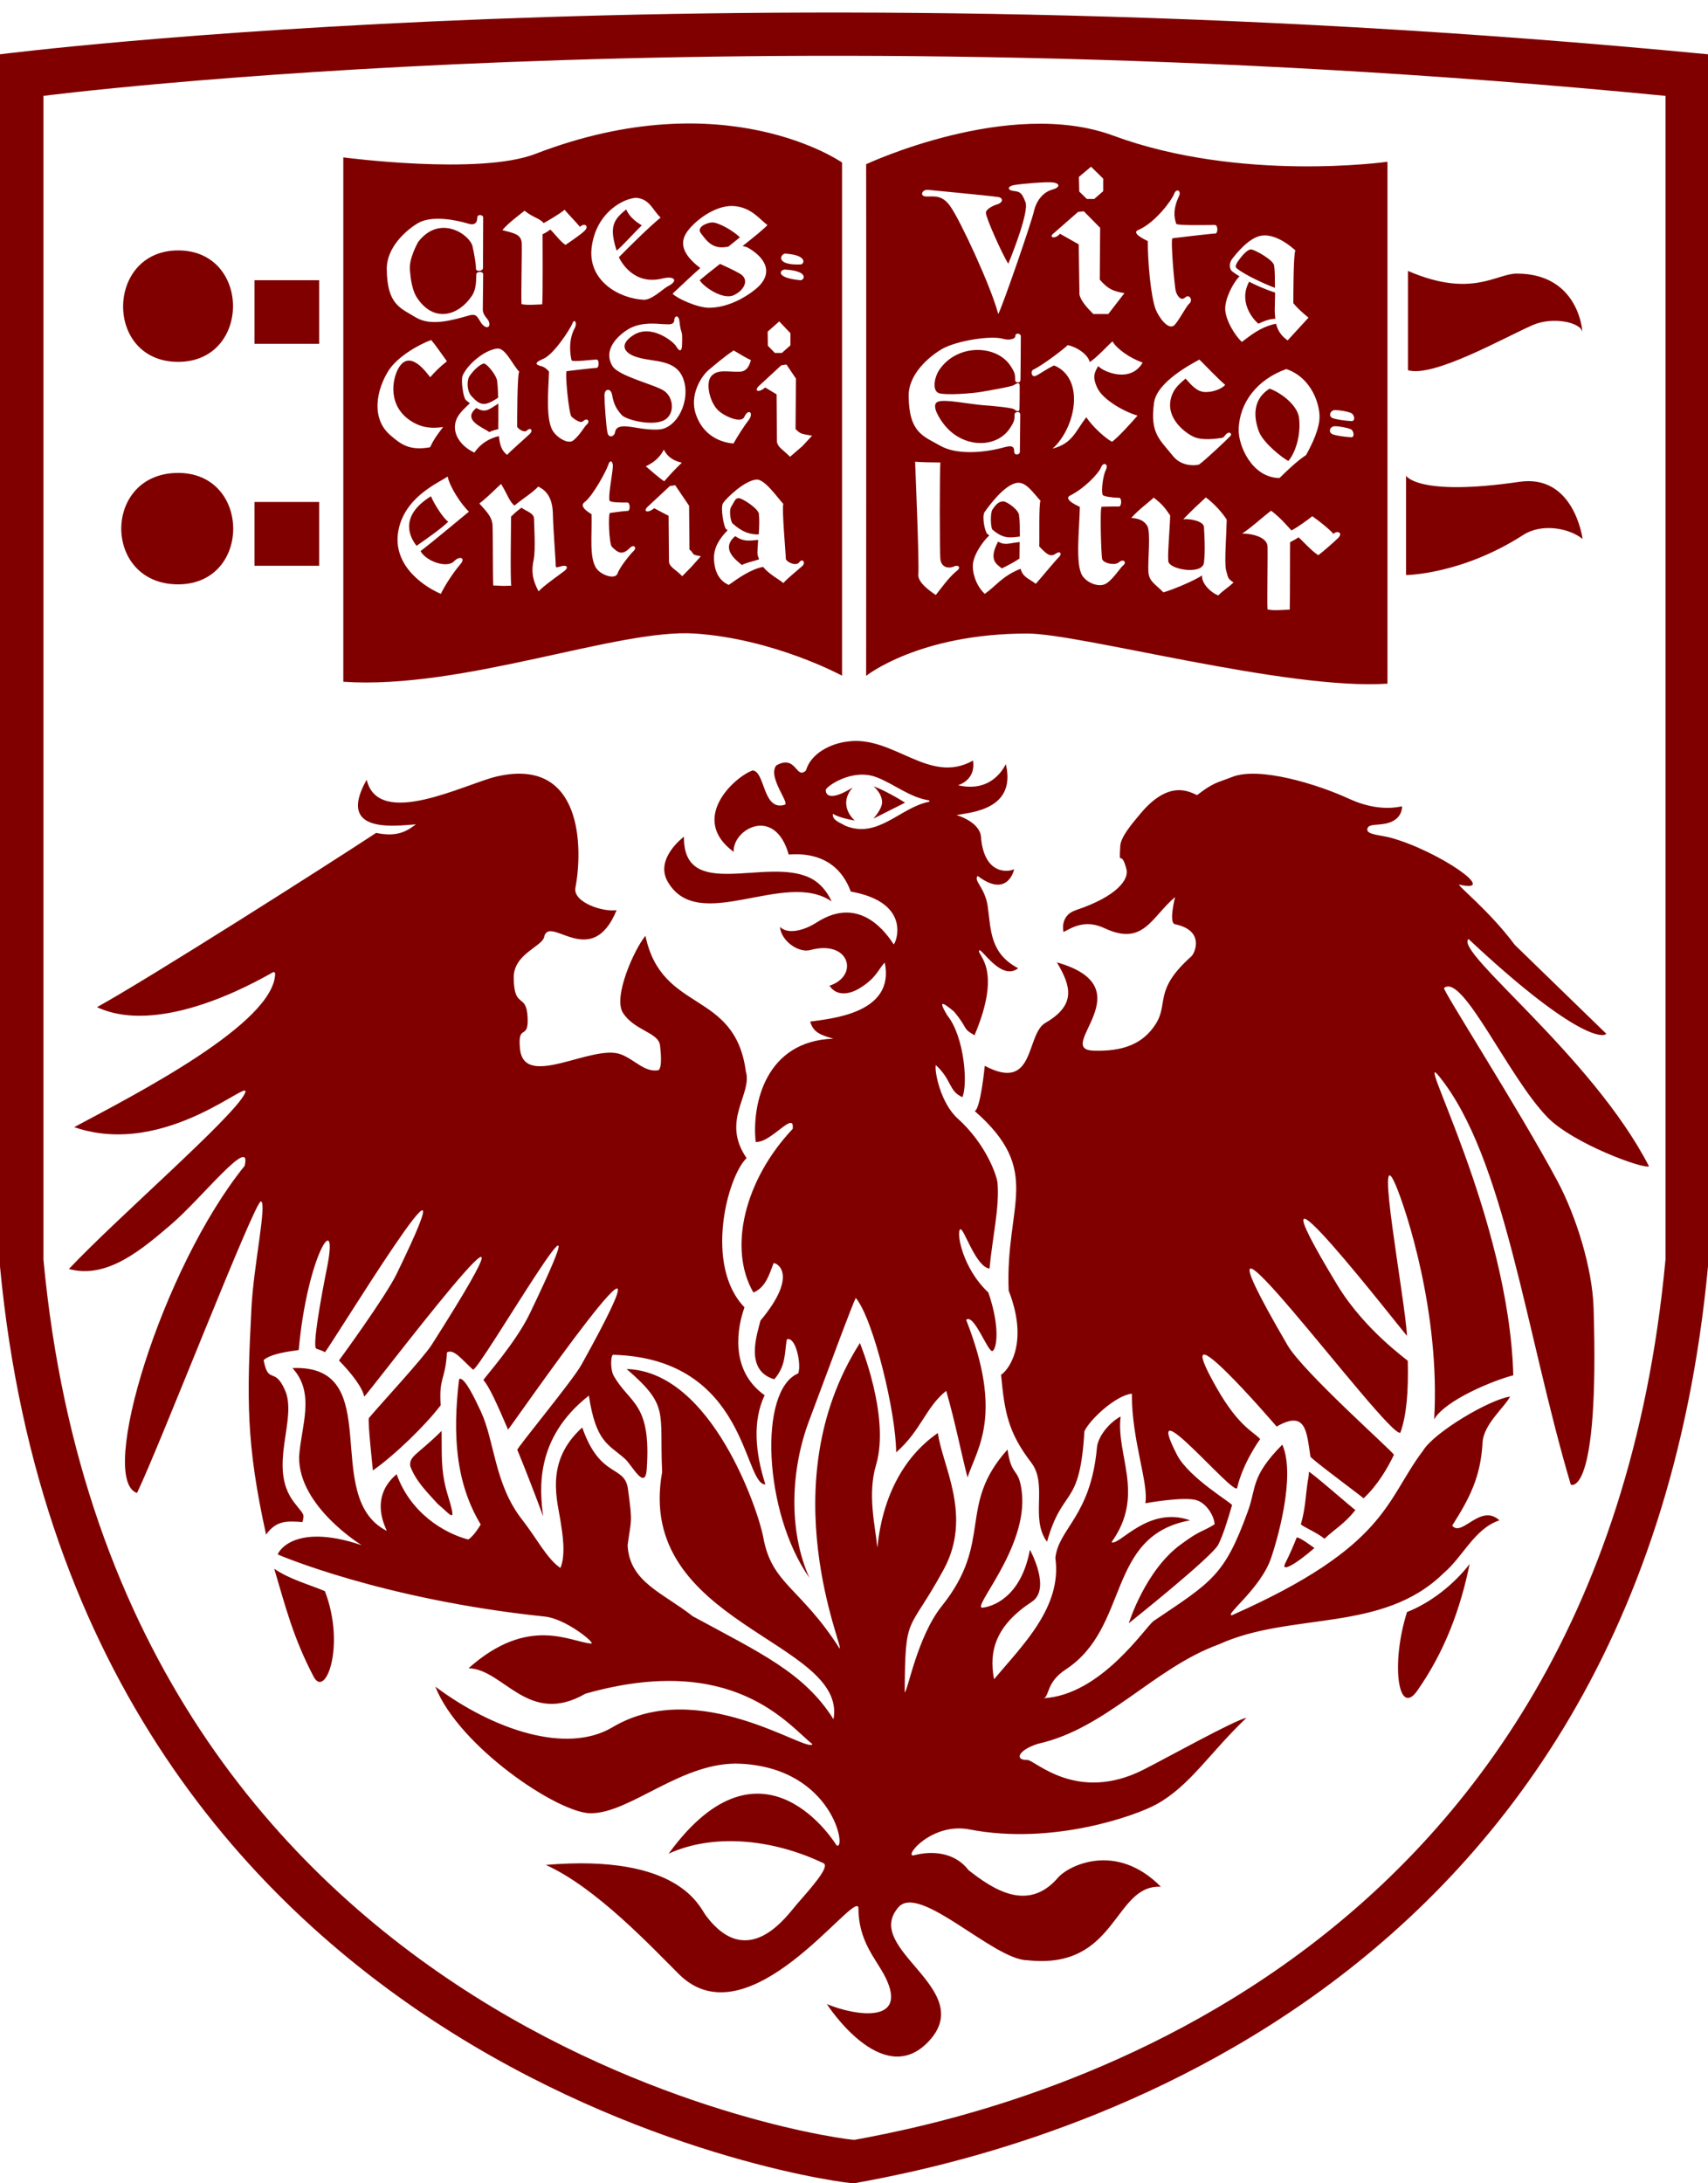 <?xml version="1.0" encoding="utf-8"?><!-- Generator: Adobe Illustrator 16.0.0, SVG Export Plug-In . SVG Version: 6.00 Build 0) --><!DOCTYPE svg PUBLIC "-//W3C//DTD SVG 1.1//EN" "http://www.w3.org/Graphics/SVG/1.1/DTD/svg11.dtd"><svg version="1.1" id="Layer_1" xmlns="http://www.w3.org/2000/svg" xmlns:xlink="http://www.w3.org/1999/xlink" x="0px" y="0px" width="90px" height="115px" viewBox="0 0 90 115" enable-background="new 0 0 90 115" xml:space="preserve"><g id="wordmark"><path fill="#800000" d="M90,66.7V2.86c-51.29-4.95-90,0-90,0S0,66.7,0,66.71c4.09,43.28,44.62,48.36,45,48.29C52.25,113.69,86.23,106.86,90,66.7L90,66.7z M87.76,66.34c-3.59,38.55-35.86,45.11-42.73,46.37c-0.36,0.06-38.86-4.82-42.74-46.36c0-0.01,0-61.3,0-61.3s36.76-4.75,85.47,0V66.34L87.76,66.34z M74.69,89.04c1.44-2.06,2.26-4.28,2.75-6.66c-0.84,1.09-2.07,2.05-3.3,2.53C73.27,87.66,73.68,90.5,74.69,89.04L74.69,89.04z M76.07,82.86c1.03-0.87,1.62-2.34,2.94-2.78c-1-0.92-1.98,0.91-2.49,0.28c0.92-1.45,1.5-2.56,1.6-4.37c0.05-0.98,1.19-1.89,1.45-2.43c-1.09,0.16-4.01,1.88-4.6,2.87c-1.96,2.59-1.86,5.02-10.06,8.65c-0.41,0,1.52-1.4,2.07-3.02c0.26-0.76,1.33-4.27,0.59-5.97c-1.7,1.72-1.35,2.28-1.83,3.55c-1.22,3.36-1.89,3.68-4.95,5.74c-0.41,0.28-2.75,3.9-5.8,4.07c0.31-0.08,0.13-0.84,1.16-1.51c3.41-2.23,2.11-7.05,6.56-7.86c-2.22-0.79-3.74,1.37-4.14,1.15c1.79-2.49,0.22-4.59,0.48-6.62c-0.6,0.32-1.2,1.05-1.25,1.65c-0.33,3.61-2.02,4.24-2.19,5.8c0.36,2.58-1.71,4.58-3.23,6.39c-0.29-1.5,0.1-2.84,1.99-4.08c1.04-0.68-0.1-2.74-0.1-2.74c-0.42,2.25-1.69,2.94-2.48,3.05c-0.69,0.1,2.41-3.15,2.05-6.11c-0.16-1.32-0.54-0.73-0.75-2.22c-2.67,2.97-0.72,4.82-3.46,8.24c-1.3,1.62-1.79,4.48-1.96,4.55c0.03-4.25,0.17-3.01,2.05-6.46c1.55-2.84-0.08-5.49-0.3-7.2c-3.4,2.34-3.12,6.86-3.21,5.88c-0.09-0.96-0.51-2.66-0.05-4.19c0.76-2.55-0.85-6.43-0.85-6.43c-4.76,7.47-0.77,16.2-1.07,16.09c-2.07-3.24-3.57-3.37-4.02-5.85c-0.24-1.35-2.7-8.74-7.2-8.87c2.27,1.96,1.72,2.23,1.87,5.43c-1.45,8.02,9.78,8.86,9.03,13.02c-1.54-2.46-3.89-3.51-7.42-5.43c-1.57-1.24-3.33-1.79-3.43-3.74c0.19-1.41,0.27-1.12,0.02-2.95c-0.17-1.31-1.46-0.52-2.41-3.25c-2.03,1.83-1.28,3.91-1.12,5.09c0.05,0.34,0.28,1.58-0.03,2.31c-0.72-0.5-1.22-1.52-2.02-2.55c-1.46-1.86-1.44-4.12-2.17-5.69c-0.34-0.73-0.82-1.72-1.1-1.73l-0.05,0.03c-0.35,2.92-0.18,5.46,1.14,7.65c0,0-0.36,0.62-0.66,0.79c-1.26-0.33-3.04-1.39-3.77-3.44c-1.56,1.31-0.45,3.01-0.53,2.98c-3.51-1.79,0.04-8.78-4.96-8.57c1.23,1.34,0.45,3.07,0.35,4.68c-0.03,2.62,3.3,4.65,3.3,4.65c-3.7-1.25-4.47,0.49-4.42,0.49c0,0,5.46,2.37,14.08,3.27c1.11,0.12,2.69,1.42,2.43,1.42c-1.1-0.08-3.3-1.51-6.46,1.3c1.86,0.05,3.14,3.08,6.16,1.34c7.8-2.21,10.69,1.66,11.96,2.66c-0.27,0.49-5.99-3.6-10.54-0.89c-2.42,1.44-6.29,0.13-9.33-2.14c1.23,3.14,6.45,6.66,8.18,6.67c2.12,0,4.83-2.76,7.9-2.61c4.92,0.24,5.61,4.64,5.06,4.3c0,0-3.87-6.41-8.85,0.44c2.32-1.07,5.44-0.8,8.16,0.5c0.37,0.17-0.67,1.32-1.4,2.16c-0.48,0.54-2.55,3.61-4.8,0.59c-0.34-0.45-1.4-3.26-8.43-2.66c2.65,1.19,5.58,4.33,7.02,5.76c3.68,3.64,9.24-4.42,9.45-3.52c0,1.81,0.93,2.69,1.42,3.67c1.23,2.47-1.56,2.05-3.08,1.42c0,0,2.9,4.52,5.33,2c2.69-2.79-3.52-4.89-1.55-7.11c1.11-1.25,5.02,2.79,6.78,2.8c4.77,0.53,4.52-4,7.04-3.87c-2.37-2.4-4.89-1.1-5.42-0.48c-1.59,1.85-3.43,0.61-4.71-0.39c-0.7-0.92-1.87-1.06-2.91-0.78c-0.5,0.04,1-1.75,2.95-1.37c4.39,0.85,8.79-0.73,9.87-1.33c1.77-0.99,2.76-2.67,4.73-4.55c-0.62,0.12-4.27,2.15-5.44,2.74c-3.52,1.77-5.72-0.53-6.11-0.52c-0.68,0.02-0.5-0.51,0.56-0.85c3.61-0.8,6.1-3.99,9.54-5.24C68.04,84.88,72.85,86.03,76.07,82.86L76.07,82.86z M68.9,78.09c-0.11,0.75-0.11,1.34-0.35,2.19c-0.02,0.08,0.84,0.43,1.24,0.77c0.55-0.52,1.05-0.78,1.63-1.51c-0.13-0.08-2.44-2.1-2.45-2.01C68.96,77.81,68.95,77.77,68.9,78.09L68.9,78.09z M69.26,81.54c0,0-0.89-0.67-0.94-0.54c-0.15,0.39-0.34,0.83-0.6,1.35C67.49,82.81,68.19,82.47,69.26,81.54L69.26,81.54z M79.74,72.44c-0.22-8.28-5.3-17.46-3.91-15.75c3.46,4.27,4.57,13.53,6.94,21.51c0,0,1.52,0.78,1.2-9.34c-0.07-2.05-0.9-4.78-1.92-6.68c-2.01-3.75-6.08-10.09-5.96-10.14c0.98-0.8,3.37,4.67,5.45,6.81c1.35,1.39,5.09,2.75,5.35,2.58c-3-5.82-10.27-11.29-9.51-11.97c5.35,5.01,7.04,5.25,7.26,4.99l-4.82-4.68c-1.36-1.83-3.16-3.23-2.91-3.17c2.15,0.48-1.12-1.79-3.65-2.48c-0.46-0.12-1.18-0.16-1.21-0.39c-0.04-0.39,0.59-0.22,1.12-0.39c0.35-0.1,0.7-0.37,0.71-0.87c-0.97,0.21-1.95-0.01-2.78-0.39c-1.71-0.79-4.76-1.71-6.16-1.16c-0.82,0.32-0.98,0.28-1.86,0.96c-0.39-0.16-1.46-0.85-2.99,0.98c-0.47,0.56-1.04,1.23-1.06,1.71c-0.07,1.23,0.03,0.06,0.33,1.23c0.12,0.49-0.43,1.39-2.67,2.14c-0.87,0.29-0.65,1.15-0.65,1.15c0.43-0.21,1.11-0.69,2.16-0.2c2.05,0.96,2.45-0.56,3.72-1.64c0,0-0.35,1.36-0.01,1.43c1.59,0.33,1.06,1.52,0.86,1.7c-2.01,1.79-1.17,2.47-1.88,3.57c-0.67,1.04-1.72,1.44-3.27,1.39c-2.14-0.07,2.8-3.31-1.93-4.65c0.74,1.24,1.04,2.24-0.61,3.19c-1.04,0.61-0.51,3.68-3.19,2.26c0,0-0.22,2.28-0.53,2.38c3.63,3.18,1.6,4.92,1.79,9.46c1.13,2.89-0.11,4.27-0.4,4.43c0.18,1.96,0.37,3.04,1.59,4.63c0.89,1.16-0.08,2.93,0.83,4.17c0.83-2.95,1.73-1.72,1.97-5.82c0.33-0.69,1.71-1.91,2.5-1.98c-0.01,2.47,0.9,4.72,0.71,5.77c0,0,2.09-0.38,2.73-0.15c0.51,0.17,0.91,0.85,0.92,1.26c-0.71,0.44-0.71,0.27-1.78,1.06c-1.88,1.37-2.74,4.15-2.74,4.15s4.41-3.51,4.72-4.15c0.25-0.5,0.49-1.28,0.72-2.07c0.03-0.09-2.27-1.43-2.9-2.65c-1.97-3.83,3.05,2.27,3.17,1.74c0.3-1.32,1.21-2.57,1.21-2.57c-0.32-0.38-1.11-0.61-2.31-2.73c-2.75-4.84,3.18,2.07,3.18,2.07c1.57-0.9,1.58,0.3,1.78,1.58c0.02,0.12,2.67,2.07,2.8,2.2c0.75-0.69,1.29-1.64,1.6-2.29c0.04-0.09-4.79-4.36-5.61-5.78c-6.65-11.41,5.38,5.06,5.95,4.61c0.32-0.89,0.43-2.12,0.39-3.78c0-0.04-2.26-1.6-3.71-3.99c-5.59-9.23,3.67,2.75,3.67,2.67c-0.11-1.97-1.73-10.55-0.61-7.97c0.57,1.32,2.37,6.8,2.04,12.37C76.18,73.72,78.76,72.69,79.74,72.44L79.74,72.44z M83.38,17.49c0.05,0.33,0.08,0.57,0.1,0.73C83.46,18.06,83.43,17.82,83.38,17.49c0.01,0-0.16-3.08-3.46-3.08c-1.08,0-2.38,1.31-5.73-0.14v5.23c1.35,0.4,5.07-1.72,6.56-2.37C81.8,16.66,83.3,16.97,83.38,17.49L83.38,17.49z M74.09,25.06v5.23c0,0,2.92-0.02,6.17-2.11c0.97-0.63,2.41-0.37,3.12,0.2h0.01c0,0-0.44-3.43-3.34-3C74.71,26.16,74.09,25.06,74.09,25.06L74.09,25.06z M54.14,33.37c2.78,0,13.7,3,18.97,2.64V8.52c0,0-7.75,1.1-14.46-1.38c-5.48-2.02-13.01,1.51-13.01,1.51c0.01,0.94,0,26.95,0,26.95S48.41,33.37,54.14,33.37L54.14,33.37z M48.22,24.32c0.26,0.03,1.05,0.04,1.33,0.04c-0.04,0.59-0.04,4.66,0,5.08s0.4,0.55,0.76,0.38c0.18-0.07,0.35,0.06,0.11,0.25c-0.4,0.3-0.89,1-1.11,1.27c-0.46-0.31-0.96-0.71-0.92-1.09C48.44,29.61,48.24,24.87,48.22,24.32L48.22,24.32z M49.66,18.37c0.8-0.44,2.59-0.71,3.21-0.52c0.31,0.09,0.63,0,0.63-0.14c0-0.21,0.29-0.15,0.29,0c0,0.16-0.01,2.12-0.02,2.3c0,0.19-0.28,0.17-0.28,0c0-0.28,0-0.37-0.25-0.75c-0.72-1.08-2.7-1.17-3.68,0.13c-0.34,0.43-0.46,1.2-0.08,1.32c0.37,0.12,1.78,0.01,2.23-0.07c0.46-0.08,1.59-0.27,1.72-0.36c0.13-0.08,0.3-0.18,0.3,0.04c0,0.23,0,0.98-0.01,1.2c0,0.23-0.18,0.12-0.3,0.03c-0.13-0.08-1.2-0.18-1.66-0.21c-0.77-0.07-1.93-0.31-2.31-0.19c-0.38,0.11-0.08,0.71,0.25,1.15c0.97,1.31,2.77,1.35,3.5,0.28c0.26-0.39,0.26-0.47,0.26-0.74c0-0.17,0.3-0.2,0.3,0c0,0.18-0.02,1.81-0.02,1.96c0,0.16-0.3,0.21-0.3-0.01c0.01-0.34-0.2-0.32-0.6-0.21c-1.05,0.28-2.45,0.38-3.29-0.1c-0.88-0.5-1.65-0.67-1.67-2.61C47.86,19.71,48.95,18.78,49.66,18.37L49.66,18.37z M55.41,10c-0.47,0.14-0.81,0.61-0.92,1.09c-0.09,0.49-1.7,5.15-1.89,5.45c-0.38-1.45-1.99-4.91-2.51-5.65c-0.44-0.65-0.87-0.53-1.27-0.54c-0.39,0-0.24-0.38,0.08-0.35c0.45,0.05,2.99,0.28,3.71,0.38c0.26,0.05,0.26,0.29-0.08,0.39c-0.18,0.05-0.58,0.24-0.58,0.44c0,0.28,0.92,2.3,1.18,2.68c0.22-0.52,1.09-2.74,0.91-3.23c-0.19-0.48-0.26-0.56-0.62-0.6s-0.36-0.26,0.07-0.32c0.44-0.07,1.64-0.17,2-0.13C55.85,9.66,55.9,9.87,55.41,10L55.41,10z M58.14,10.06l-0.48,0.42h-0.39l-0.4-0.39l-0.02-0.77l0.64-0.54l0.64,0.63v0.65H58.14z M59.25,15.44l-0.85,1.1h-0.79c-0.39-0.39-0.65-0.7-0.73-1.02l-0.04-2.65l-0.99-0.56c-0.18,0.25-0.55,0.25-0.4,0.04l1.36-1.19l0.3-0.03L57.97,12l-0.02,2.73C58.38,15.22,58.64,15.34,59.25,15.44L59.25,15.44z M64.04,12.3c-0.2,0-2.26,0.25-2.26,0.25c-0.11,0.05,0.11,2.59,0.18,2.8c0.06,0.21,0.26,0.53,0.49,0.32c0.21-0.21,0.45,0.14,0.2,0.34c-0.14,0.11-0.6,1.01-0.81,1.15c-0.32,0.2-0.79-0.47-0.95-0.88c-0.25-0.69-0.41-2.43-0.41-3.58c0.07,0.02-0.96-0.41-0.49-0.59c0.9-0.39,1.77-1.59,1.88-1.9s0.4-0.18,0.25,0.13c-0.3,0.63-0.27,1.08-0.14,1.45c0.04,0.1,1.78,0.06,2.04,0.06C64.19,11.86,64.18,12.3,64.04,12.3L64.04,12.3z M61.68,21.07c-0.18,0.89,0.59,1.62,1.18,1.92c0.47,0.24,1.28,0.11,1.48,0.08c0.2-0.03,0.14-0.09,0.29-0.22c0.15-0.14,0.32-0.01,0.2,0.12c-0.13,0.14-1.32,1.27-1.65,1.5c-0.3,0.08-0.97,0.06-1.37-0.45c-0.71-0.88-1.22-1.2-1-2.81c0.15-1.09,1.97-2.04,2.39-2.27c0.17,0.16,0.99,1.03,1.36,1.33c-0.14,0.18-0.6,0.39-1.04,0.38c-0.45,0-0.75-0.38-1.05-0.71C62.27,20.14,61.81,20.41,61.68,21.07L61.68,21.07z M68.95,16.73l-1.1,1.2c-0.32-0.23-0.51-0.48-0.61-0.88c-0.84,0.17-1.41,0.67-1.8,0.96c-0.35-0.31-0.87-1.15-0.88-1.73c-0.01-0.58,0.44-1.42,0.75-1.72c0.03,0.01,0.06,0.03,0.09,0.05c-0.18-0.11-0.35-0.22-0.49-0.33c-0.12-0.11-0.16-0.39,0-0.62c0.22-0.29,0.9-1.15,1.57-1.25c0.35-0.05,0.96,0.05,1.78,0.78c-0.11,0.13-0.11,2.53-0.11,2.78C68.46,16.35,68.95,16.73,68.95,16.73L68.95,16.73z M71.2,22.18c-0.36-0.02-0.73-0.08-0.93-0.14c-0.31-0.08-0.18-0.44,0.07-0.44s0.65,0.07,0.84,0.15C71.37,21.82,71.45,22.2,71.2,22.18L71.2,22.18z M71.18,23.03c-0.37-0.02-0.72-0.08-0.92-0.14c-0.31-0.1-0.19-0.44,0.08-0.44c0.25,0,0.64,0.08,0.82,0.15S71.41,23.06,71.18,23.03L71.18,23.03z M65.45,28.1c0.37-0.21,1.23-0.99,1.53-1.2c0.5,0.38,0.82,0.77,1.07,1.04c0.33-0.17,0.85-0.55,1.1-0.75c0.44,0.31,0.93,0.71,1.11,0.93c0.23-0.21,0.52-0.04,0.25,0.22c-0.25,0.24-0.82,0.74-1.04,0.9c-0.32-0.17-0.87-0.8-1.05-0.94c-0.09,0.08-0.28,0.17-0.44,0.26c-0.01,0.35,0,3.2-0.02,3.55c-0.47,0.02-0.85,0.06-1.17-0.01c-0.03-0.45,0.02-2.92,0-3.32C66.76,28.28,65.98,28.11,65.45,28.1L65.45,28.1z M65.27,22.61c0.04-1.42,0.99-2.63,2.51-3.17c1.2,0.4,1.71,1.62,1.75,2.44c0.03,0.67-0.41,1.55-0.71,2.09c-0.47,0.31-0.95,0.77-1.4,1.21C65.95,25.16,65.24,23.44,65.27,22.61L65.27,22.61z M59.61,27.28c0.44-0.49,0.91-0.8,1.18-1.07c0.46,0.35,0.61,0.56,0.87,0.94c-0.01,0.62-0.14,1.94-0.1,2.4c0.02,0.45,1.8,0.75,1.88,0.09c0.08-0.66,0.02-1.5,0-1.89c-0.03-0.3-0.74-0.44-1.09-0.4c0.48-0.5,0.89-0.87,1.19-1.15c0.43,0.32,0.85,0.78,1.1,1.17c-0.01,0.67-0.13,2.23-0.04,2.64c0.12,0.43,0.08,0.46,0.4,0.67c-0.33,0.31-0.58,0.44-0.8,0.68c-0.33-0.1-0.9-0.6-0.86-1.05c-0.41,0.28-1.61,0.78-2.04,0.89c-0.43-0.45-0.77-0.57-0.79-1.12c-0.03-0.56,0.13-2.02-0.05-2.37C60.27,27.39,59.97,27.31,59.61,27.28L59.61,27.28z M58.59,23.27c-0.43-0.25-1.03-0.82-1.35-1.29c-0.58,0.74-0.72,1.38-1.78,1.65c0.61-0.52,1.18-1.65,1.13-2.74c-0.05-0.98-0.58-1.46-1.05-1.64c-0.41,0.19-0.76,0.46-0.97,0.55c-0.22,0.09-0.28-0.26-0.12-0.33c0.52-0.25,1.65-1.12,1.81-1.29c0.48,0.09,1.08,0.5,1.16,0.89c0.36-0.22,1.01-0.93,1.2-1.09c0.22,0.38,0.87,0.86,1.59,1.12c-0.66,1.13-2.13,0.45-2.34,0.18c-0.24,0.39-0.29,0.63-0.06,1.13c0.3,0.67,1.51,1.31,2.13,1.48C59.77,22.09,58.9,23.07,58.59,23.27L58.59,23.27z M56.9,26.7c0.07,0.02-0.94-0.38-0.51-0.6c0.76-0.38,1.51-1.17,1.63-1.49c0.12-0.3,0.41-0.17,0.25,0.14c-0.15,0.31-0.25,1.07-0.17,1.31c0.03,0.1,0.61,0.16,0.87,0.16c0.15,0,0.14,0.46-0.01,0.46c-0.19-0.01-0.91,0.01-0.91,0.01c-0.1,0.05-0.03,2.55,0.03,2.77c0.08,0.21,0.67,0.35,0.89,0.15c0.22-0.2,0.45,0.01,0.18,0.2c-0.13,0.12-0.59,0.83-0.95,0.97c-0.37,0.14-0.93-0.09-1.17-0.46C56.65,29.72,56.88,27.85,56.9,26.7L56.9,26.7z M54.58,30.75c-0.37-0.28-0.69-0.35-0.8-0.79c-0.96,0.37-1.31,0.92-1.89,1.32c-0.34-0.31-0.62-0.87-0.63-1.45c-0.01-0.57,0.55-1.34,0.87-1.63c-0.04-0.04-0.06-0.04-0.11-0.08c-0.12-0.11-0.3-0.94-0.13-1.16c0.21-0.3,1.06-1.47,1.73-1.53c0.46-0.04,0.82,0.53,1.21,0.95c-0.1,0.11-0.05,2.15-0.07,2.4c0.43,0.46,0.6,0.56,0.86,0.39c0.25-0.18,0.36,0,0.18,0.17C55.62,29.51,54.8,30.51,54.58,30.75L54.58,30.75z M53.74,28.26c0-0.43,0-0.86-0.04-1.06c0.04-0.32-0.64-0.78-0.82-0.79c-0.19,0-0.35,0.07-0.59,0.44c-0.12,0.19-0.09,0.97,0.01,1.05C52.87,28.39,53.23,28.33,53.74,28.26L53.74,28.26z M52.59,28.53c-0.51,0.97-0.09,1.17,0.2,1.41c0.36-0.18,0.67-0.34,0.93-0.52c0-0.18,0.01-0.51,0.01-0.87C53.15,28.61,52.97,28.74,52.59,28.53L52.59,28.53z M66.34,22.74c0.24,0.61,1.27,1.41,1.55,1.54c0.43-0.52,0.66-1.47,0.56-2.27c-0.07-0.62-0.87-1.29-1.55-1.54C66.03,21.01,66.03,21.92,66.34,22.74L66.34,22.74z M66.31,17.05c0.36-0.17,0.61-0.25,0.89-0.26c-0.01-0.14-0.03-0.28-0.03-0.46c0-0.14,0.01-0.51,0.02-0.92c-0.48-0.15-1.09-0.41-1.61-0.7c0.08,0.05,0.16,0.09,0.24,0.13C65.25,15.89,66.01,16.81,66.31,17.05L66.31,17.05z M65.19,14.15c0.39,0.32,1.46,0.82,1.99,1.01c0-0.46,0-0.91-0.04-1.13c0.04-0.31-1.05-0.89-1.21-0.89c-0.2-0.01-0.48,0.31-0.73,0.67C65.08,14.02,65.09,14.07,65.19,14.15L65.19,14.15z M44.65,39.06c-0.86,0.1-1.92,0.61-2.18,1.52c-0.53,0.52-0.5-0.87-1.57-0.26c-0.46,0.62,0.73,1.98,0.45,2.07c-1.17,0.35-1.02-1.75-1.69-1.81c-0.96,0.34-3.37,2.55-1,4.29c-0.07-1.18,2.16-2.46,2.9,0.14c2.24-0.17,2.99,1.19,3.27,1.95c3.3,0.59,2.35,2.78,2.26,2.78c-0.31-0.47-1.73-2.66-4.06-1.15c-0.54,0.35-1.47,0.69-1.93,0.23c0.05,0.73,0.97,1.39,1.6,1.22c2.07-0.56,2.59,1.36,1.01,1.88c0.34,0.53,0.99,0.5,1.59,0.13c0.89-0.54,0.99-1.02,1.32-1.35c0.56,2.69-2.85,2.95-3.93,3.11c0.17,0.57,0.53,0.7,1.22,0.9c-3.6,0.12-4.3,3.5-4.09,5.44c0.81,0.06,2.06-1.7,1.95-0.69c-2.55,2.7-3.41,6.32-2.07,8.62c0.64-0.26,0.84-0.96,1.06-1.54c0.1-0.07,1.4,0.52-0.69,3.02c-0.15,0.65-0.88,2.62,0.73,3.09c0.62-0.72,0.53-1.36,0.66-2.1c0.47-0.19,0.78,1.33,0.6,1.79c-2.1,0.87-1.84,7.31,0.59,10.77c-1.13-2.52-0.98-5.75,0-8.32c0.75-1.99,2.4-6.48,2.45-6.42c0.94,1.15,2.12,6.09,2.12,8.13c1.31-1.14,1.57-2.4,2.64-3.24c0.51,1.8,0.72,2.98,1.12,4.56c0.52-1.55,1.9-3.29-0.07-8.3c0.41-0.37,1.15,1.74,1.39,1.64c0.18-0.07,0.45-1.12-0.22-3.08c-1.38-1.29-1.7-3.19-1.48-3.33c0.18-0.11,0.8,1.97,1.54,2.07c0.15-1.62,0.54-3.27,0.42-4.53c-0.03-0.33-0.57-2-2.1-3.38c-0.89-0.8-1.23-2.47-1.15-2.81c0.86,0.79,0.67,1.37,1.4,1.69c0.3-0.68,0.1-3.2-0.79-4.3c-0.5-0.83-0.27-0.72,0.34-0.22c0.79,0.94,0.41,0.87,1.09,1.26c1.49-3.52,0.14-4.21,0.24-4.46c0.09-0.22,1.15,1.64,2.06,0.93c-1.47-0.78-1.43-1.96-1.6-3.23c-0.13-1.01-0.78-1.39-0.53-1.63c1.47,1.11,1.87-0.12,1.92-0.36c-0.28,0.16-1.59,0.33-1.75-1.7c-0.06-0.8-1.29-1.15-1.29-1.15c0.75-0.14,3.17-0.28,2.6-2.68c-0.29,0.56-1.01,1.46-2.52,1.11c0,0,0.96-0.26,0.79-1.3C48.96,41.37,47.08,38.71,44.65,39.06L44.65,39.06z M48.96,42.23c-1.54,0.3-2.69,1.98-4.43,1.26c-0.23-0.15-0.7-0.28-0.64-0.62c0.31,0.18,0.8,0.29,1.15,0.35c0,0-0.94-0.78-0.11-1.74c-1.06,0.66-1.42,0.48-1.42,0.13c0-0.16,1.38-1.17,2.68-0.67c0.94,0.36,1.75,1.07,2.78,1.22v0.07H48.96z M46.48,42.26c0,0.36-0.46,0.86-0.46,0.86l1.67-0.84c-0.33-0.22-1.27-0.75-1.67-0.86C46.02,41.41,46.48,41.77,46.48,42.26L46.48,42.26z M36.61,33.37c4.19,0.28,7.76,2.22,7.76,2.22V8.56c0,0-6.16-4.31-16.17-0.45c-2.94,1.13-10.11,0.18-10.11,0.18v27.62C24.38,36.34,32.56,33.1,36.61,33.37L36.61,33.37z M33.63,18.83c0.81,0.25,2,0.07,2.38,1.14c0.4,1.13-0.33,2.58-1.27,2.65c-0.79,0.06-1.5-0.2-1.94-0.16c-0.2,0.02-0.35,0.08-0.39,0.3c-0.03,0.24-0.34,0.34-0.4,0.03c-0.07-0.3-0.16-1.59-0.16-1.96c0-0.38,0.35-0.41,0.41,0c0.07,0.4,0.19,0.69,0.5,1.03c0.24,0.27,1.78,0.65,2.35,0.2c0.46-0.37,0.35-1.17-0.13-1.48c-0.47-0.32-2.38-0.76-2.71-1.3c-0.56-0.93,0.44-1.71,0.87-1.96c0.68-0.38,1.47-0.26,1.75-0.25c0.27,0,0.62,0.09,0.64-0.2s0.24-0.26,0.27,0.04c0.09,0.83,0.17,0.33,0.14,1.22c0,0.41-0.14,0.41-0.32,0.1c-0.11-0.21-1.29-1.19-2.24-0.58C32.58,18.16,32.89,18.63,33.63,18.83L33.63,18.83z M35.93,24.37c-0.35,0.33-0.63,0.64-0.93,0.98c-0.26-0.17-0.66-0.52-0.97-0.79c0.5-0.23,0.78-0.54,0.95-0.88C35.19,24.12,35.59,24.3,35.93,24.37L35.93,24.37z M30.8,26.45c0.43-0.31,1.15-1.65,1.25-1.96c0.09-0.31,0.27-0.21,0.24,0.13c-0.04,0.48-0.25,1.53-0.17,1.75c0.04,0.11,0.72,0.1,0.94,0.1c0.15,0,0.16,0.44,0.02,0.44c-0.18,0-0.94,0.11-0.94,0.11c-0.1,0.04-0.05,1.61,0.1,1.78c0.3,0.29,0.53,0.49,0.95,0.06c0.2-0.21,0.41-0.02,0.17,0.19c-0.13,0.12-0.7,0.81-0.82,1.16c-0.13,0.34-0.88,0.08-1.12-0.28c-0.38-0.57-0.22-1.72-0.25-2.84C31.23,27.1,30.44,26.72,30.8,26.45L30.8,26.45z M30.22,23.19c-0.27,0.24-0.88-0.14-1.1-0.51c-0.35-0.59-0.24-1.96-0.19-3.08c0.04,0-0.2-0.28-0.43-0.32c-0.29-0.07-0.35-0.18,0.11-0.37c0.56-0.22,1.43-1.57,1.55-1.87c0.11-0.3,0.28-0.02,0.11,0.27c-0.35,0.67-0.21,1.44-0.15,1.67c0.04,0.1,1.09-0.04,1.32-0.04c0.15,0.01,0.13,0.45-0.01,0.44c-0.18,0-1.57,0.17-1.57,0.17c-0.1,0.05,0.11,2.23,0.25,2.39c0.02,0.03,0.46,0.41,0.62,0.24c0.21-0.2,0.41,0.01,0.16,0.21C30.78,22.5,30.54,22.93,30.22,23.19L30.22,23.19z M25.26,26.52c0.51-0.4,0.79-0.71,1.14-1.03c0.31,0.48,0.44,0.94,0.71,1.14c0.36-0.31,0.97-0.69,1.25-1c0.27,0.13,0.73,0.41,0.77,1.36c0.02,0.95,0.15,2.44,0.15,2.77c0,0.18,0.05,0.12,0.32,0.06c0.26-0.07,0.36,0.06,0.17,0.23c-0.2,0.16-1.14,0.81-1.39,1.1c-0.33-0.62-0.39-1.06-0.26-1.67c0.11-0.5,0.02-1.86,0.02-2.16c0-0.3-0.46-0.41-0.66-0.58c-0.28,0.21-0.31,0.24-0.55,0.47c0,0.41-0.05,3.26,0.01,3.64c-0.64,0.03-0.58-0.01-0.95-0.01c-0.03-0.55-0.01-2.75-0.04-3.22C25.9,27.14,25.49,26.8,25.26,26.52L25.26,26.52z M20.97,28.08c0.27-1.86,2.07-2.61,2.62-2.98c0.1,0.54,0.72,1.48,1.12,1.85c-0.61,0.5-2.01,1.67-2.55,2.08c0.3,0.54,1.41,0.93,1.78,0.52c0.28-0.28,0.62-0.18,0.31,0.18c-0.4,0.47-0.82,1.13-1.02,1.55C22.41,30.93,20.73,29.86,20.97,28.08L20.97,28.08z M20.5,19.48c0.45-0.67,1.5-1.31,2.22-1.57c0.23,0.26,0.5,0.67,0.83,1.12c-0.34,0.26-0.68,0.6-0.88,0.84c-0.15-0.17-1.01-1.46-1.62-0.56c-0.33,0.48-0.68,1.88,0.44,2.75c0.54,0.41,1.12,0.55,1.86,0.43c-0.38,0.5-0.48,0.64-0.69,1.07c-1.08,0.19-1.52-0.15-2.05-0.6C19.5,22.05,19.85,20.48,20.5,19.48L20.5,19.48z M25.36,17.02c-0.19-0.28-0.23-0.52-0.62-0.41c-0.97,0.28-2.04,0.57-2.81,0.12c-0.82-0.5-1.53-0.67-1.55-2.54c-0.02-1.14,0.99-2.05,1.65-2.44c0.75-0.43,2.03-0.15,2.61,0.02c0.28,0.09,0.5,0.06,0.51-0.31c0-0.2,0.32-0.15,0.31,0c0,0.16-0.01,2.47-0.01,2.66c-0.01,0.18-0.38,0.2-0.37,0.03c0-0.26-0.09-0.76-0.18-1.17c-0.13-0.61-1.72-1.73-2.87-0.23c-0.03,0.07-0.49,0.86-0.43,1.48c0.04,0.46,0.11,1.1,0.42,1.52c0.9,1.28,2.18,0.85,2.86-0.19c0.24-0.38,0.2-0.84,0.22-1.11c0-0.16,0.36-0.18,0.36,0c0,0.19-0.02,1.73-0.02,1.87c0.01,0.23,0.17,0.4,0.26,0.51C25.93,17.17,25.68,17.44,25.36,17.02L25.36,17.02z M26.2,18.36c0.42-0.05,0.78,0.81,1.16,1.22c-0.11,0.12-0.11,2.66-0.11,2.9c0.09,0.15,0.39,0.32,0.51,0.2c0.21-0.2,0.34,0,0.16,0.17c-0.16,0.16-0.99,0.88-1.2,1.11c-0.29-0.22-0.39-0.54-0.43-0.99c-0.51,0.12-0.98,0.4-1.29,0.87c-0.57-0.26-1.01-0.75-1.03-1.31c-0.01-0.57,0.38-0.9,0.79-1.29c-0.07-0.06-0.14-0.1-0.22-0.18c-0.12-0.1-0.27-1.02-0.16-1.28C24.65,19.16,25.57,18.42,26.2,18.36L26.2,18.36z M30.81,12.15c-0.24,0.24-0.79,0.59-1.01,0.75c-0.28-0.17-0.63-0.67-0.81-0.81c-0.08,0.08-0.24,0.17-0.4,0.25c0,0.34,0.02,3.35-0.02,3.69c-0.43,0.02-0.79,0.05-1.09-0.01c-0.03-0.44,0.03-2.84,0.01-3.23c-0.04-0.48-0.46-0.51-1.02-0.67c0.32-0.38,0.91-0.81,1.17-1.02c0.48,0.38,0.77,0.38,1.01,0.65c0.31-0.17,0.86-0.5,1.1-0.7c0.22,0.26,0.65,0.7,0.81,0.9C30.79,11.72,31.06,11.9,30.81,12.15L30.81,12.15z M35.19,15.08c-0.27,0.14-0.82,0.71-1.26,0.71c-1.32-0.06-2.99-1.02-2.75-2.79c0.25-1.85,1.72-2.56,2.34-2.58c0.72,0.05,0.88,0.67,1.29,1.04c-0.61,0.5-1.61,1.49-2.2,2.09c0.15,0.31,0.83,1.48,2.29,1.12C35.55,14.51,35.77,14.79,35.19,15.08L35.19,15.08z M40.44,11.85c-0.14,0.17-0.69,0.62-1.31,1.11c0.1,0.02,0.19,0.04,0.29,0.09c1.01,0.59,1.35,1.42,0.36,2.21c-0.54,0.43-1.42,0.93-2.38,0.95c-0.63,0.02-1.76-0.51-1.96-0.74c0.51-0.48,1.07-1.01,1.46-1.35c-0.62-0.48-1.21-1.12-0.73-1.86c0.36-0.56,1.46-1.45,2.45-1.41C39.6,10.9,40.04,11.58,40.44,11.85L40.44,11.85z M41.06,16.93l0.59,0.62v0.64l-0.45,0.4h-0.37l-0.37-0.38l-0.01-0.74L41.06,16.93L41.06,16.93z M42.18,13.93c-1.39,0.05-1.03-0.58-0.8-0.57C42.56,13.43,42.4,13.92,42.18,13.93L42.18,13.93z M42.16,14.76c-1.39-0.14-1.03-0.58-0.79-0.56C42.67,14.27,42.38,14.79,42.16,14.76L42.16,14.76z M42.79,22.95l-0.51,0.55l-0.65,0.56c-0.37-0.38-0.63-0.48-0.69-0.78l-0.02-2.51l-0.6-0.36c-0.35,0.31-0.62,0.18-0.31-0.1l1.16-1.07l0.27-0.04l0.5,0.74l-0.02,2.66C42.21,22.88,42.21,22.84,42.79,22.95L42.79,22.95z M37.62,29.43c-0.01-0.6,0.3-1.07,0.72-1.5c-0.03-0.03-0.05-0.04-0.08-0.06c-0.12-0.1-0.31-1.15-0.16-1.37c0.2-0.29,1.13-1.18,1.75-1.24c0.43-0.04,1.06,0.88,1.43,1.29c-0.1,0.12,0.13,2.67,0.13,2.91c0.13,0.21,0.57,0.36,0.71,0.15c0.17-0.22,0.34,0.02,0.17,0.19c-0.17,0.16-0.81,0.67-1.01,0.91c-0.29-0.23-0.76-0.47-1.07-0.85c-0.64,0.12-1.29,0.58-1.81,0.95C37.83,30.56,37.64,30,37.62,29.43L37.62,29.43z M36.68,21.86c-0.39-1.07,0.31-2.08,0.66-2.37c0.27-0.23,0.91-0.77,1.32-1.03c0.4,0.24,0.71,0.42,0.91,0.51c-0.07,0.2-0.16,0.59-0.59,0.61c-0.64,0.02-1.14-0.15-1.49,0.22c-0.34,0.37-0.08,1.42,0.36,1.82c0.32,0.31,1.21,0.7,1.37,0.34c0.21-0.47,0.53-0.22,0.22,0.18c-0.21,0.27-0.58,0.84-0.79,1.22C37.99,23.31,37.07,22.96,36.68,21.86L36.68,21.86z M36.93,29.3l-0.5,0.56l-0.48,0.49c-0.37-0.38-0.64-0.45-0.7-0.75l-0.02-2.43l-0.76-0.4c-0.35,0.29-0.62,0.17-0.32-0.1l1.15-1.07l0.28-0.04l0.73,1.08l0.02,2.3C36.63,29.2,36.37,29.2,36.93,29.3L36.93,29.3z M38.74,28.24c-0.81,0.68,0.1,1.3,0.35,1.52c0.28-0.14,0.63-0.2,0.91-0.3c-0.04-0.11-0.09-0.21-0.09-0.34c0-0.12,0.02-0.39,0.04-0.68C39.41,28.49,39.17,28.53,38.74,28.24L38.74,28.24z M39.98,28.15c0.03-0.4,0.04-0.81,0.01-1.03c0.05-0.3-0.89-0.88-1.05-0.88c-0.2,0-0.2,0.11-0.42,0.47c-0.11,0.19-0.02,0.77,0.08,0.86C39.1,28.02,39.51,28.16,39.98,28.15L39.98,28.15z M38.38,12.99c0.27-0.22,0.52-0.42,0.61-0.49c-0.4-0.38-1.08-0.74-1.39-0.78c-0.3-0.03-0.91,0.23-0.68,0.55c0.23,0.3,0.47,0.68,0.97,0.75C38.06,13.04,38.22,13.02,38.38,12.99L38.38,12.99z M37.94,13.9c-0.45,0.35-0.85,0.67-1.07,0.86c0.16,0.31,1.21,1.06,1.79,0.79c0.57-0.26,0.85-0.84,0.32-1.14C38.61,14.2,38.27,14.05,37.94,13.9L37.94,13.9z M32.49,13.2c0.27-0.2,0.91-0.93,1.33-1.33c-0.24-0.14-0.66-0.43-0.82-0.84C32.26,11.61,32.12,12.01,32.49,13.2L32.49,13.2z M26.26,22.6c0-0.12-0.01-0.24,0-0.38c0-0.15,0-0.54,0-0.96c-0.48,0.29-0.67,0.52-1.16,0.23c-0.8,0.65,0.42,1.05,0.68,1.27C25.97,22.67,26.12,22.64,26.26,22.6L26.26,22.6z M26.25,20.95c-0.01-0.32-0.02-0.63-0.05-0.8c0.04-0.3-0.53-0.99-0.69-1c-0.18,0-0.57,0.35-0.79,0.69c-0.11,0.2-0.13,0.73,0.11,1.01C25.32,21.39,25.54,21.41,26.25,20.95L26.25,20.95z M22.71,26.14c-1.53,0.94-1.26,1.98-0.76,2.61c0.28-0.2,1.27-0.87,1.67-1.27C23.39,27.34,22.87,26.55,22.71,26.14L22.71,26.14z M13.41,29.8h3.41v-3.36h-3.41V29.8L13.41,29.8z M13.41,18.11h3.41v-3.35h-3.41V18.11L13.41,18.11z M9.39,24.91c-4,0-4,5.87,0,5.87C13.27,30.77,13.24,24.91,9.39,24.91L9.39,24.91z M9.39,13.19c-3.83,0-3.91,5.87,0,5.87C13.24,19.06,13.24,13.19,9.39,13.19L9.39,13.19z M43.82,47.48c-0.23-0.51-0.61-0.99-1.16-1.25c-2.29-1.09-6.67,1.27-6.62-2.16c0,0-1.57,1.16-0.85,2.38C36.81,49.24,41.36,45.78,43.82,47.48L43.82,47.48z M23.27,75.37c-1.28,1.27-1.72,1.31-1.65,1.86c0.29,0.78,0.85,1.33,1.45,1.99c0.75,0.62,1.03,1.17,0.48-0.62C23.21,77.4,23.29,76.53,23.27,75.37L23.27,75.37z M14.43,51.19l0.07,0.07c-0.01,2.64-7.42,6.41-10.59,8.11c4.9,1.69,9.54-2.86,8.98-1.75c-0.66,1.29-6.65,6.46-9.26,9.22c2.03,0.56,3.9-1.08,5.37-2.33c1.61-1.37,4.3-4.81,3.89-3.1c-4.35,5.37-7.77,16.52-5.67,17.23c1.21-2.52,6.21-15.41,6.53-15.36c0.33,0.07-0.39,3.4-0.5,5.61c-0.25,4.86-0.28,7.16,0.77,11.94c0.54-0.74,1.06-0.72,1.92-0.66c0.11-0.47,0.08-0.35-0.46-1.06c-1.39-1.84,0.21-4.35-0.46-5.88c-0.56-1.28-0.87-0.26-1.13-1.59c0.39-0.35,1.43-0.47,1.85-0.53c0.45-4.99,2.12-7.53,1.5-4.38c-0.32,1.59-0.8,4.24-0.57,4.31c0.23,0.08,0.25,0.08,0.45,0.18c0.09,0.05,8.38-13.58,3.79-4.14c-0.6,1.24-3.05,4.58-3.05,4.58c0.65,0.66,1.25,1.44,1.33,1.9c0.02,0.13,11.11-14.59,3.56-2.73c-0.46,0.72-2.73,3.16-3.31,3.86c-0.08,0.09,0.21,2.76,0.21,2.76c1.15-0.8,2.8-2.41,3.57-3.43c-0.1-1.5,0.25-1.31,0.33-2.78c0.35-0.23,0.81,0.4,1.37,0.9c0.26,0.23,7.61-12.56,3-2.96c-0.74,1.54-2.38,3.37-2.45,3.51c0.31,0.33,0.77,1.38,1.3,2.61c0.02,0.05,9.83-14.15,3.87-3.42c-0.47,0.85-3.42,4.4-3.38,4.49c0.73,1.77,1.36,3.5,1.36,3.5c-0.18-1.39-0.46-4.11,2.41-6.36c0.37,2.46,1.03,2.56,1.89,3.32c0.38,0.33,1.08,1.74,1.16,0.54c0.24-3.5-0.89-3.41-1.74-4.9c-0.2-0.35-0.16-1.16-0.01-1.11c7.06,0.21,6.83,6.83,8,6.83c-0.54-1.69-0.68-3.34-0.04-4.7c-1.89-1.34-1.42-3.64-1.06-4.63c-2.13-2.2-0.91-6.88,0.11-7.86c-1.37-1.99,0.32-3.35-0.04-4.57c-0.58-4.32-4.43-3.03-5.29-7.14c-0.6,0.73-1.71,3.22-1.19,4.05c0.6,0.95,1.88,1.03,1.96,1.73c0.03,0.3,0.13,1.12-0.08,1.3c-0.73,0.13-1.23-0.54-1.97-0.83c-1.5-0.59-5.12,1.89-5.33-0.3c-0.14-1.38,0.47-0.39,0.4-1.66c-0.06-1.32-0.72-0.39-0.73-2.09c-0.01-1.24,1.49-1.63,1.6-2.13c0.27-1.23,2.5,1.81,3.82-1.42c-0.76,0.11-2.31-0.43-2.17-1.18c0.39-2.02,0.42-6.92-4.15-5.86c-1.64,0.38-6.22,2.79-6.85,0.17c-1.65,2.92,1.61,2.41,2.6,2.35c-0.39,0.27-0.88,0.71-2.1,0.45c-2.58,1.7-11.99,7.68-14.71,9.18C8.74,54.73,14.35,51.19,14.43,51.19L14.43,51.19z M17.12,83.81c-0.88-0.37-1.85-0.62-2.67-1.18c0.58,1.95,1,3.64,2.08,5.69C17.15,89.49,18.22,86.68,17.12,83.81L17.12,83.81z"/></g></svg>
